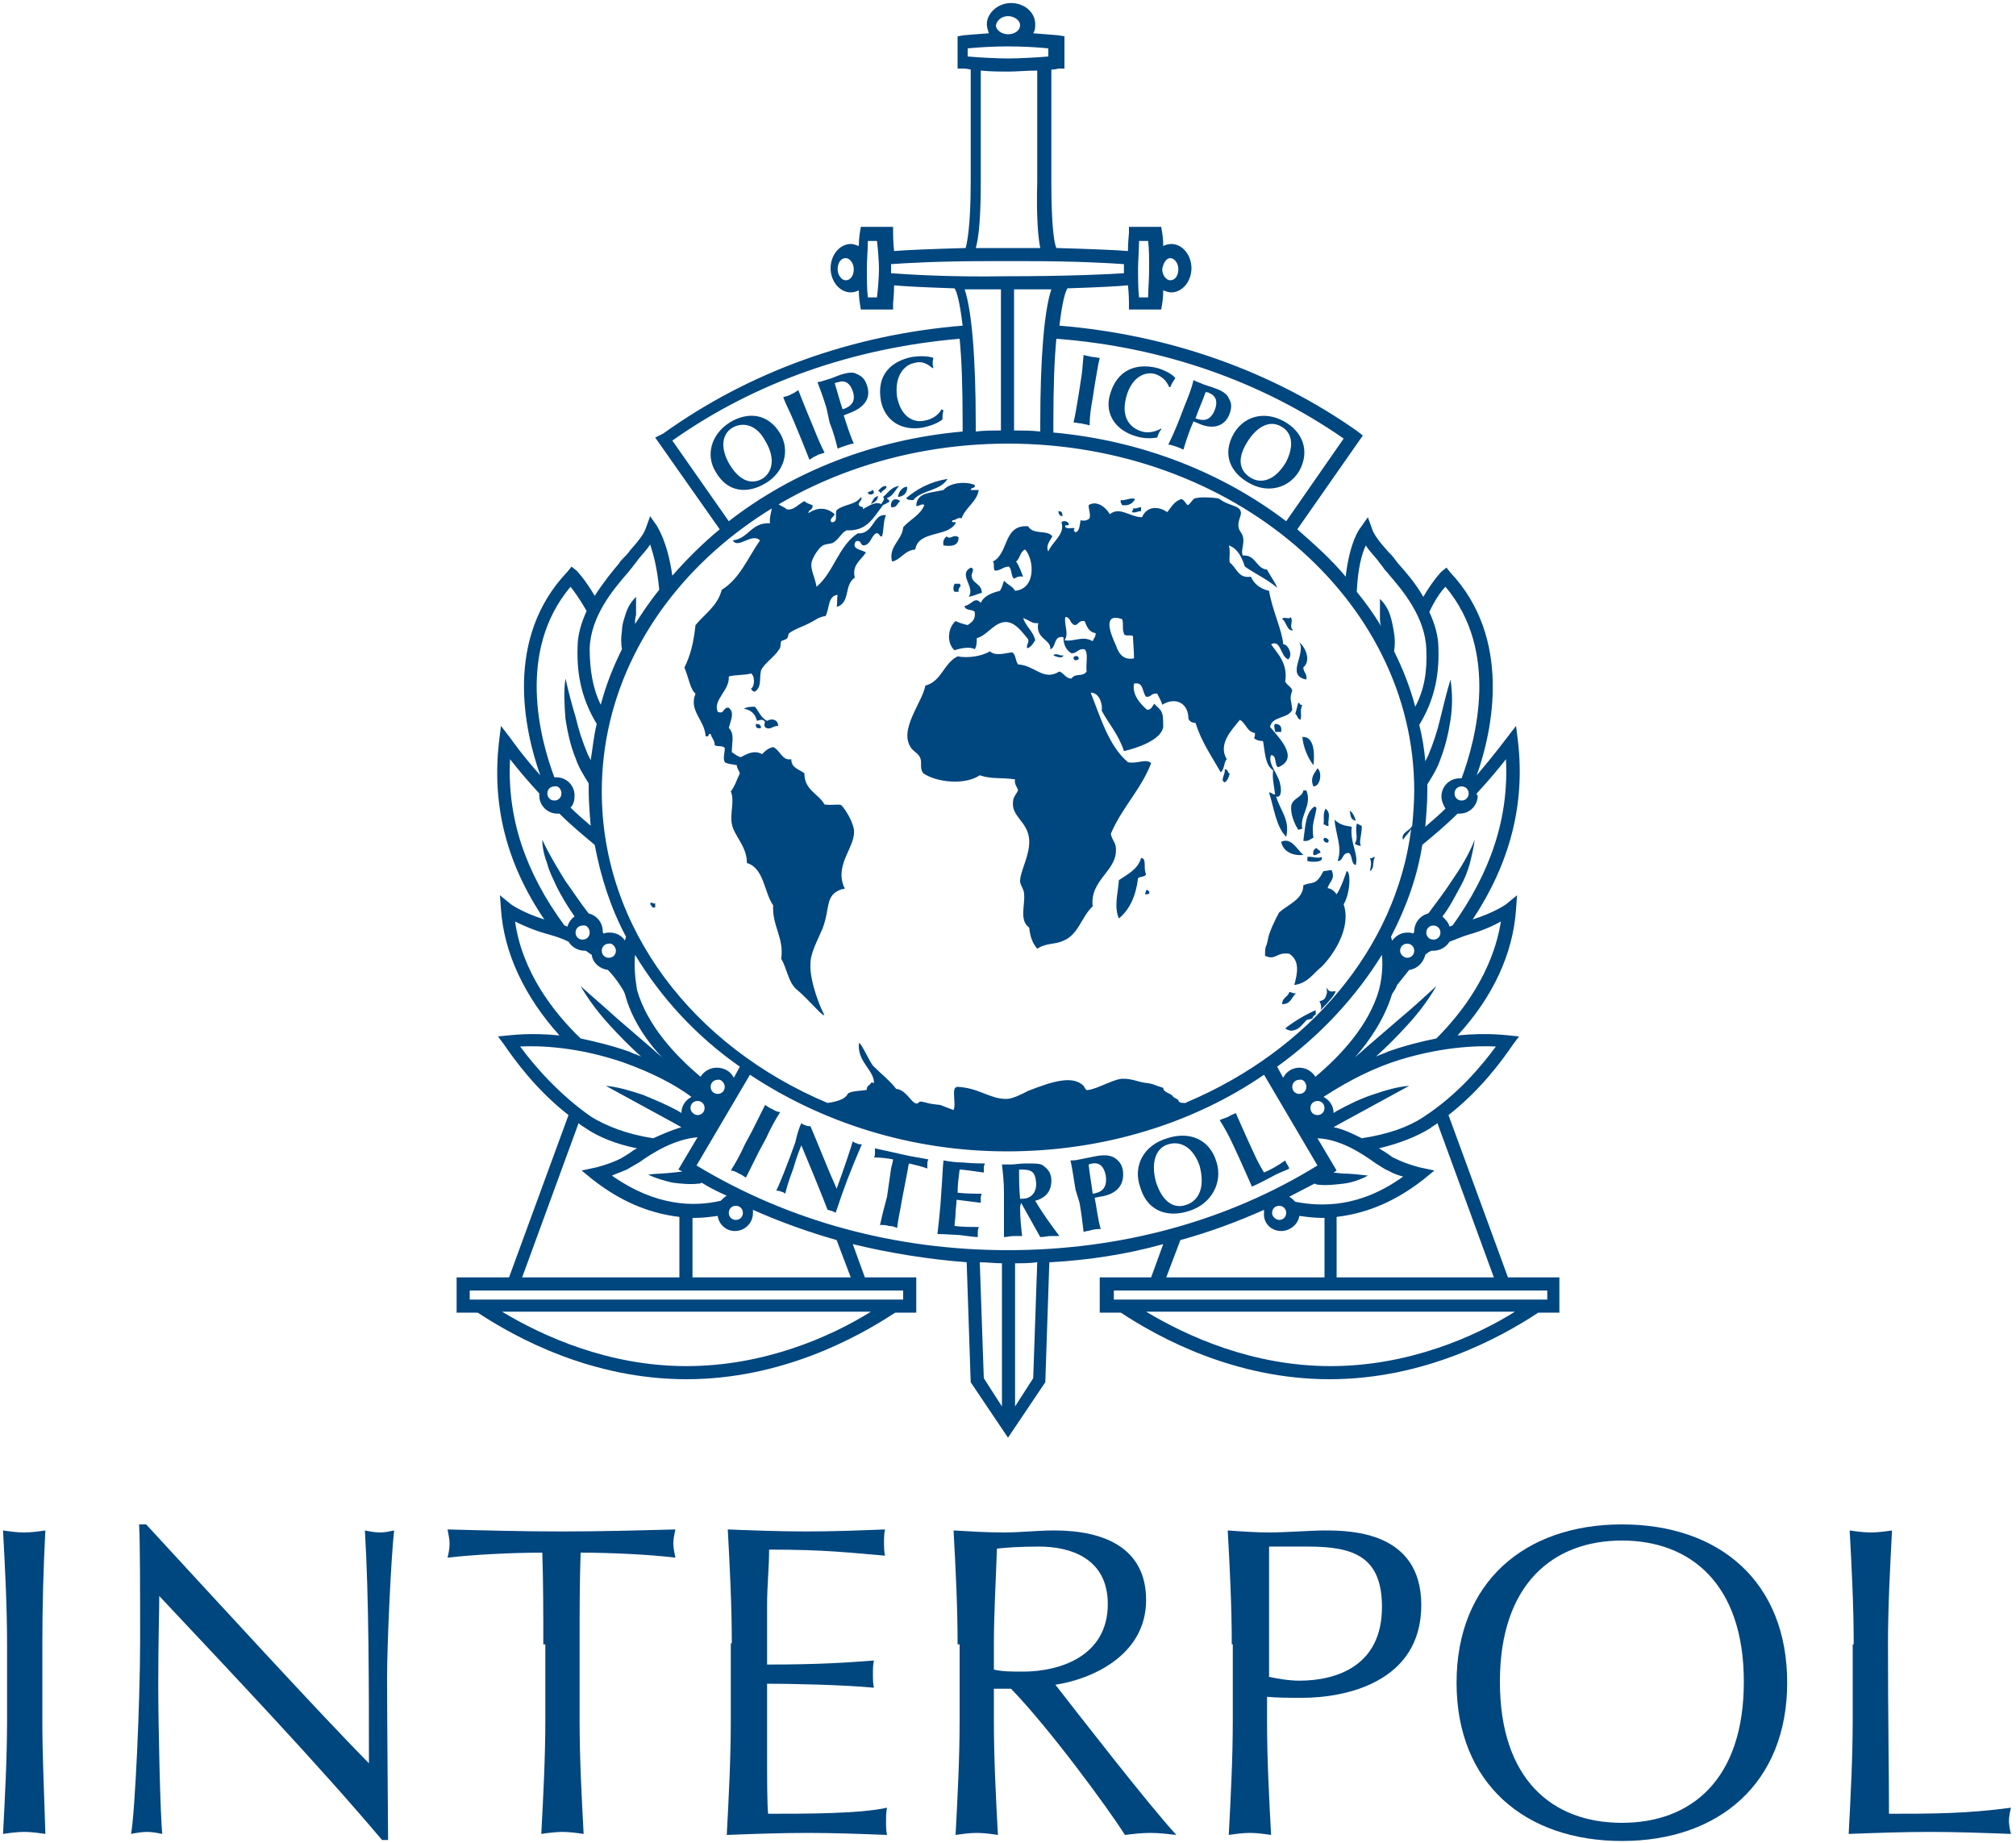 <?xml version="1.0" encoding="utf-8"?>
<!-- Generator: Adobe Illustrator 21.1.0, SVG Export Plug-In . SVG Version: 6.00 Build 0)  -->
<svg version="1.1" id="Layer_1" xmlns="http://www.w3.org/2000/svg" xmlns:xlink="http://www.w3.org/1999/xlink" x="0px" y="0px"
	 viewBox="0 0 200 182.8" width="330.771" height="302.324" style="enable-background:new 0 0 200 182.8;" xml:space="preserve">
<style type="text/css">
	.st0{fill:#00467F;}
</style>
<path class="st0" d="M153.5,128.9h-43V128h43V128.9z M132,135.5L132,135.5c-7.8,0-14.3-3-18.3-5.4h36.6
	C146.3,132.6,139.7,135.5,132,135.5 M100,124c-11.2,0-21.8-2.9-30.9-8.4l5.3-9c7.1,4.7,15.9,7.6,25.5,7.6c9.6,0,18.5-2.8,25.5-7.6
	l5.3,9C121.8,121.1,111.2,124,100,124 M102.5,136.7l-1.8,2.8v-14.2c0.7,0,1.5,0,2.2-0.1L102.5,136.7z M99.4,139.5l-1.8-2.8
	l-0.4-11.5c0.7,0,1.5,0.1,2.2,0.1V139.5z M89.6,128.9h-43V128h43V128.9z M68.1,135.5L68.1,135.5c-7.8,0-14.3-3-18.3-5.4h36.6
	C82.4,132.6,75.8,135.5,68.1,135.5 M57.4,111.4c0.2,0.2,0.4,0.3,0.7,0.5c1.3,0.9,3.1,1.6,5.1,2c-0.2,0.1-0.4,0.2-0.5,0.3
	c-0.4,0.3-0.8,0.5-1.1,0.7c-1.2,0.6-2.5,0.9-2.5,0.9l-1.4,0.3l1.1,0.9c3.2,2.5,6.1,3.4,8.6,3.7v6H51.8L57.4,111.4z M51.6,103.8
	c1.8-0.1,5.7,0,10.3,1.6c2.8,1,5.1,2.2,6.7,3.4c-0.6,0.3-1,0.9-1,1.6c-0.1-0.1-0.2-0.1-0.3-0.2c-1.1-0.6-2.3-1.1-3.5-1.6
	c-1.2-0.4-2.5-0.8-3.7-0.9l3.3,1.8l3.3,1.8l0.9,0.5c-1,0.3-1.9,0.7-2.8,1.1c-2.6-0.4-4.6-1.2-6.1-2.1
	C55.5,108.6,53,105.7,51.6,103.8 M51.1,91.4c0.8,0.4,1.9,0.9,3.4,1.3c0.7,0.2,1.3,0.4,1.9,0.7c0.3,0.5,0.9,0.9,1.6,0.9
	c0.1,0,0.1,0,0.1,0c0.2,0.1,0.4,0.3,0.6,0.4c0.1,0.8,0.8,1.4,1.6,1.5c0.4,0.4,0.8,0.9,1.2,1.5c0.2,0.3,0.4,0.6,0.5,0.9
	c0.6,2.3,2,4.5,3.7,6.3c-0.3-0.3-0.6-0.5-0.9-0.8l-3.6-3.1c-1.2-1.1-2.4-2.1-3.6-3.2c0.8,1.4,1.8,2.7,2.9,3.9c1,1.1,2,2.1,3.1,3.1
	c-0.4-0.2-0.8-0.3-1.2-0.5c-1.7-0.6-3.4-1-4.8-1.3C54.9,100.4,51.8,96.4,51.1,91.4 M58.5,92.5c0,0.4-0.3,0.7-0.7,0.7
	c-0.4,0-0.7-0.3-0.7-0.7c0-0.4,0.3-0.7,0.7-0.7C58.2,91.7,58.5,92.1,58.5,92.5 M61.1,94.3c0,0.4-0.3,0.7-0.7,0.7
	c-0.4,0-0.7-0.3-0.7-0.7c0-0.4,0.3-0.7,0.7-0.7C60.7,93.5,61.1,93.9,61.1,94.3 M61.7,95.8C61.7,95.8,61.7,95.8,61.7,95.8
	C61.7,95.8,61.6,95.8,61.7,95.8C61.6,95.8,61.7,95.8,61.7,95.8 M50.6,75.3c0.7,0.9,1.7,2.1,2.9,3.4c0,0.1,0,0.2,0,0.2
	c0,1,0.8,1.8,1.8,1.8c0.1,0,0.1,0,0.2,0c1.1,1.1,2.3,2.1,3.5,3.1c0.6,3.2,1.6,6.3,3.1,9.1c0,0.1-0.1,0.3-0.1,0.4
	c-0.3-0.5-0.9-0.8-1.5-0.8c-0.2,0-0.4,0-0.6,0.1c-0.1-0.1-0.1-0.1-0.1-0.2c0,0,0,0,0,0c0-0.9-0.6-1.6-1.4-1.8
	c-0.8-1-1.5-2.1-2.3-3.2c-0.8-1.3-1.6-2.6-2.3-4.1c0,0.8,0.2,1.6,0.5,2.4c0.2,0.8,0.6,1.5,0.9,2.2c0.5,1,1.1,2,1.8,3
	c-0.3,0.2-0.6,0.6-0.7,1c-0.1,0-0.2-0.1-0.3-0.1C52.1,86.5,50.3,81.1,50.6,75.3 M55.7,78.7c0,0.4-0.3,0.7-0.7,0.7
	c-0.4,0-0.7-0.3-0.7-0.7c0-0.4,0.3-0.7,0.7-0.7C55.4,77.9,55.7,78.3,55.7,78.7 M56.6,58.2c0.4,0.5,0.9,1.2,1.6,2.4
	c-0.5,1.1-0.9,2.3-0.9,3.6c-0.1,2.9,0.5,5.3,1.9,7.6c-0.3,1.2-0.4,2.4-0.6,3.6c-0.1-0.2-0.2-0.4-0.3-0.6c-0.5-1.2-0.9-2.4-1.2-3.7
	c-0.4-1.3-0.7-2.5-1-3.8c-0.2,1.3-0.1,2.7,0,4c0.2,1.3,0.5,2.7,1,3.9c0.3,0.9,0.8,1.7,1.3,2.5c0,0.2,0,0.4,0,0.6
	c0,1.2,0.1,2.4,0.2,3.6c-0.7-0.6-1.4-1.2-2-1.8c0.3-0.3,0.4-0.7,0.4-1.2c0-1-0.8-1.8-1.8-1.8c-0.1,0-0.2,0-0.2,0
	C53.6,73.4,51.2,64.6,56.6,58.2 M58.5,64.3c0.1-3.2,2.4-5.9,3.7-7.4c0.2-0.2,0.3-0.4,0.5-0.6c0.2-0.3,0.4-0.5,0.6-0.8
	c0.4-0.5,0.9-1,1.2-1.5c0.3,0.9,0.7,2.3,0.9,4.5c-0.9,1.1-1.7,2.3-2.4,3.4c0-0.3,0-0.6,0.1-0.9c0-0.6,0-1.2,0-1.8
	c-0.5,0.5-0.8,1-1,1.6c-0.2,0.6-0.4,1.2-0.4,1.8c-0.1,0.6-0.1,1.2,0,1.8c-0.9,1.8-1.6,3.6-2.1,5.5C58.8,68.3,58.5,66.4,58.5,64.3
	 M68.5,109.9c0-0.4,0.3-0.7,0.7-0.7c0.4,0,0.7,0.3,0.7,0.7c0,0.4-0.3,0.7-0.7,0.7C68.9,110.6,68.5,110.3,68.5,109.9 M72.3,120.3
	c0-0.4,0.3-0.7,0.7-0.7c0.4,0,0.7,0.3,0.7,0.7c0,0.4-0.3,0.7-0.7,0.7C72.6,121,72.3,120.7,72.3,120.3 M72.9,122.1
	c1,0,1.8-0.8,1.8-1.8c0-0.1,0-0.2,0-0.3c2.7,1.2,5.5,2.2,8.3,3l1.4,3.7H68.7v-5.9c0.1,0,0.1,0,0.2,0c0.8,0,1.6-0.1,2.3-0.2
	C71.3,121.4,72,122.1,72.9,122.1 M67.7,116.2l-0.9,0.1c-0.8,0.1-1.6,0.1-2.5,0.2c0.8,0.4,1.6,0.6,2.4,0.8c0.8,0.1,1.7,0.2,2.6,0.1
	c0.1,0,0.2,0,0.3-0.1c0.8,0.5,1.6,0.9,2.5,1.3c-0.2,0.1-0.4,0.3-0.6,0.5c-2.6,0.6-6.4,0.6-10.8-2.5c0.5-0.2,1-0.4,1.5-0.6
	c0.3-0.2,0.7-0.4,1.2-0.7c1.4-1,3.5-2.3,5.8-2.5l-1.9,3.2L67.7,116.2z M71.9,107.8c0,0.4-0.3,0.7-0.7,0.7c-0.4,0-0.7-0.3-0.7-0.7
	c0-0.4,0.3-0.7,0.7-0.7C71.5,107,71.9,107.4,71.9,107.8 M71.1,105.9c-0.7,0-1.3,0.4-1.6,0.9c-2.5-2.1-5.3-5.1-6.3-8.6h0c0,0,0,0,0,0
	C63,97,62.9,95.9,63,94.7c2.6,4.3,6.1,8.1,10.4,11.1l-0.6,1.1C72.5,106.3,71.9,105.9,71.1,105.9 M100,44c22.2,0,40.3,15.4,40.3,34.4
	c0,1.2-0.1,2.4-0.2,3.5c-0.2,0.5-1.2,0.7-0.9,1.4c0.2-0.4,0.7-0.8,0.8-1.1c-1.5,11.9-10.2,22-22.2,27.1c0,0,0,0,0,0c0,0,0,0,0,0
	c-0.1,0-0.1,0.1-0.2,0.1c-0.3,0-0.7,0-0.7-0.3l-0.5-0.3c-0.2-0.4-1-0.4-1-0.9c-1-0.3-0.9-0.4-1.8-0.5c-0.7-0.1-1.3-0.4-2.1-0.4
	c-0.8-0.1-2.6,1-3.5,1.1c-0.3,0.1-0.3-0.1-0.5-0.4c-1.1-1.1-3.2-0.4-5.5,0.5c-0.6,0.3-1.5,0.8-2.2,0.8c-1.6,0-2.7-1.1-4.8-1.2
	c-0.7,0-0.1,1.6-0.4,2.3c-0.3-0.1-1.3-0.5-1.3-0.5s-1-0.1-1.3-0.2c-0.4-0.1-0.7-0.2-0.8-0.1c-0.6,0.7-1.1-1.2-2.3-1.3
	c-0.5-0.7-1.5-1.5-2.3-2.3c-0.4-0.5-1.4-2.8-1.4-2.1c-0.1,1.8,1.6,2.6,1.5,3.9c0-0.2-0.4-0.1-0.3-0.1c0,0.2-0.5,0.3-0.4,0.7
	c-0.5,0.1-1.7,0.1-1.9,0.4c-0.3,0.6-1.3,0.8-2,0.9c-13.3-5.6-22.4-17.3-22.4-30.9C59.7,59.4,77.8,44,100,44 M66.7,43.7
	c8.2-5.8,18-9.2,28.5-10.1c0.2,2,0.3,4.7,0.3,8.4v0.8c-8.9,0.8-16.9,4-23.2,8.9L66.7,43.7z M95.7,28.7c1.1,0,2.3,0,3.6,0v14
	c-0.9,0-1.7,0-2.5,0.1v-0.7C96.8,35.4,96.4,30.8,95.7,28.7 M104.3,28.7c-0.7,2.1-1.1,6.7-1.1,13.4v0.7c-0.9-0.1-1.7-0.1-2.6-0.1v-14
	C102,28.7,103.2,28.7,104.3,28.7 M88.4,27.1v-0.9c1.3-0.1,4.7-0.3,9.6-0.3h3.9c4.9,0,8.3,0.2,9.6,0.3v0.9c-1.4,0.1-5.5,0.3-11.6,0.3
	C93.9,27.5,89.9,27.2,88.4,27.1 M103.2,24.6H102c-1.3,0-2.7,0-3.9,0h-1.3c0.3-1,0.5-3,0.5-6.6V7c1,0.1,2,0.1,2.8,0.1
	c0.7,0,1.8-0.1,2.8-0.1V18C102.8,21.7,103,23.6,103.2,24.6 M96,5.6V4.8c0.9-0.1,2.6-0.2,4-0.2c1.4,0,3.2,0.1,4,0.2v0.8
	c-1,0.1-3,0.2-4,0.2C99,5.8,97,5.7,96,5.6 M100,1.6c0.6,0,1.2,0.4,1.2,0.9c0,0.5-0.5,0.9-1.2,0.9c-0.6,0-1.2-0.4-1.2-0.9
	C98.9,2,99.4,1.6,100,1.6 M133.3,43.5l-5.7,8.2c-6.3-4.8-14.3-8-23.1-8.8v-0.9c0-3.7,0.1-6.4,0.3-8.4
	C115.3,34.4,125.1,37.8,133.3,43.5 M135.5,54.1c0.3,0.5,0.8,1,1.2,1.5c0.2,0.3,0.4,0.5,0.6,0.8c0.1,0.2,0.3,0.3,0.5,0.6
	c1.3,1.5,3.6,4.2,3.7,7.4c0.1,2.2-0.2,4-1.1,5.7c-0.5-1.9-1.2-3.7-2.1-5.5c0.1-0.6,0.1-1.2,0-1.8c-0.1-0.6-0.2-1.2-0.4-1.8
	c-0.2-0.6-0.5-1.1-1-1.6c0,0.6,0,1.2,0,1.8c0,0.3,0,0.6,0.1,0.9c-0.7-1.2-1.5-2.3-2.4-3.4C134.7,56.4,135.1,54.9,135.5,54.1
	 M143.4,58.2c5.4,6.4,3,15.2,1.6,19c-0.1,0-0.2,0-0.2,0c-1,0-1.8,0.8-1.8,1.8c0,0.4,0.2,0.9,0.4,1.2c-0.6,0.6-1.3,1.2-2,1.8
	c0.1-1.2,0.2-2.4,0.2-3.6c0-0.2,0-0.4,0-0.6c0.5-0.8,1-1.6,1.3-2.5c0.5-1.3,0.8-2.6,1-3.9c0.2-1.3,0.2-2.7,0-4
	c-0.4,1.3-0.7,2.6-1,3.8c-0.3,1.3-0.7,2.5-1.2,3.7c-0.1,0.2-0.2,0.4-0.3,0.6c-0.1-1.2-0.3-2.4-0.6-3.6c1.4-2.3,2-4.7,1.9-7.6
	c0-1.3-0.4-2.5-0.9-3.6C142.4,59.4,143,58.6,143.4,58.2 M144.3,78.7c0-0.4,0.3-0.7,0.7-0.7c0.4,0,0.7,0.3,0.7,0.7
	c0,0.4-0.3,0.7-0.7,0.7C144.6,79.4,144.3,79.1,144.3,78.7 M146.5,78.7c1.2-1.3,2.2-2.5,2.9-3.4c0.3,5.8-1.5,11.2-5.3,16.5
	c-0.1,0-0.2,0.1-0.3,0.1c-0.1-0.4-0.4-0.7-0.7-1c0.7-0.9,1.2-1.9,1.8-3c0.4-0.7,0.7-1.5,0.9-2.2c0.2-0.8,0.4-1.6,0.5-2.4
	c-0.6,1.5-1.4,2.8-2.3,4.1c-0.7,1.1-1.5,2.1-2.3,3.2c-0.8,0.2-1.4,0.9-1.4,1.8c0,0,0,0,0,0c0,0.1-0.1,0.1-0.1,0.2
	c-0.2-0.1-0.4-0.1-0.6-0.1c-0.6,0-1.1,0.3-1.5,0.8c0-0.1-0.1-0.3-0.1-0.4c1.5-2.9,2.6-5.9,3.1-9.1c1.2-1,2.4-2,3.5-3.1
	c0.1,0,0.1,0,0.2,0c1,0,1.8-0.8,1.8-1.8C146.5,78.9,146.5,78.8,146.5,78.7 M141.5,92.5c0-0.4,0.3-0.7,0.7-0.7c0.4,0,0.7,0.3,0.7,0.7
	c0,0.4-0.3,0.7-0.7,0.7C141.8,93.2,141.5,92.9,141.5,92.5 M138.9,94.3c0-0.4,0.3-0.7,0.7-0.7c0.4,0,0.7,0.3,0.7,0.7
	c0,0.4-0.3,0.7-0.7,0.7C139.3,95,138.9,94.7,138.9,94.3 M138.3,95.8C138.3,95.8,138.4,95.8,138.3,95.8
	C138.4,95.8,138.3,95.8,138.3,95.8C138.3,95.8,138.3,95.8,138.3,95.8 M148.9,91.4c-0.8,5-3.8,9-6.4,11.6c-1.5,0.3-3.1,0.7-4.8,1.3
	c-0.4,0.2-0.8,0.3-1.2,0.5c1.1-1,2.1-2,3.1-3.1c1.1-1.2,2.1-2.5,2.9-3.9c-1.2,1.1-2.4,2.2-3.6,3.2l-3.6,3.1
	c-0.3,0.3-0.6,0.5-0.9,0.8c1.6-1.8,3-4,3.7-6.3c0.2-0.3,0.4-0.6,0.5-0.9c0.4-0.5,0.8-1,1.2-1.5c0.8-0.1,1.4-0.7,1.6-1.5
	c0.2-0.2,0.4-0.3,0.6-0.4c0,0,0.1,0,0.2,0c0.7,0,1.3-0.4,1.6-0.9c0.6-0.2,1.2-0.5,1.9-0.7C147.1,92.3,148.2,91.8,148.9,91.4
	 M148.4,103.8c-1.4,1.9-3.8,4.8-7.2,7c-1.5,1-3.5,1.7-6.1,2.1c-0.8-0.4-1.8-0.9-2.8-1.1l0.9-0.5l3.3-1.8l3.3-1.8
	c-1.3,0.1-2.5,0.5-3.7,0.9c-1.2,0.4-2.4,1-3.5,1.6c-0.1,0.1-0.2,0.1-0.3,0.2c0-0.7-0.4-1.3-1-1.6c1.7-1.1,3.9-2.4,6.7-3.4
	C142.7,103.8,146.6,103.7,148.4,103.8 M130.7,109.2c0.4,0,0.7,0.3,0.7,0.7c0,0.4-0.3,0.7-0.7,0.7c-0.4,0-0.7-0.3-0.7-0.7
	C130,109.5,130.3,109.2,130.7,109.2 M129.6,107.8c0,0.4-0.3,0.7-0.7,0.7c-0.4,0-0.7-0.3-0.7-0.7c0-0.4,0.3-0.7,0.7-0.7
	C129.3,107,129.6,107.4,129.6,107.8 M128.9,105.9c-0.7,0-1.3,0.4-1.6,1l-0.6-1.1c4.3-3.1,7.8-6.9,10.4-11.1c0.1,1.2,0,2.3-0.3,3.5
	c0,0,0,0,0,0h0c-1,3.5-3.8,6.5-6.3,8.6C130.1,106.2,129.5,105.9,128.9,105.9 M128.5,119.2c-0.2-0.2-0.4-0.4-0.6-0.5
	c0.8-0.4,1.7-0.9,2.5-1.3c0.1,0,0.2,0.1,0.3,0.1c0.9,0.1,1.7,0,2.6-0.1c0.8-0.1,1.7-0.4,2.4-0.8c-0.9-0.1-1.7-0.2-2.5-0.2l-0.9-0.1
	l0.3-0.2l-1.9-3.2c2.3,0.1,4.4,1.5,5.8,2.5c0.5,0.3,0.9,0.6,1.2,0.7c0.5,0.3,1.1,0.5,1.5,0.6C134.9,119.8,131.1,119.7,128.5,119.2
	 M126.2,120.3c0-0.4,0.3-0.7,0.7-0.7c0.4,0,0.7,0.3,0.7,0.7c0,0.4-0.3,0.7-0.7,0.7C126.6,121,126.2,120.7,126.2,120.3 M127.1,122.1
	c0.9,0,1.7-0.7,1.8-1.5c0.7,0.1,1.5,0.2,2.3,0.2c0.1,0,0.1,0,0.2,0v5.9h-15.7l1.4-3.7c2.9-0.8,5.6-1.8,8.3-3c0,0.1,0,0.2,0,0.3
	C125.3,121.3,126.1,122.1,127.1,122.1 M148.2,126.7h-15.6v-6c2.5-0.3,5.4-1.2,8.6-3.7l1.1-0.9l-1.4-0.3c0,0-1.3-0.3-2.5-0.9
	c-0.3-0.1-0.6-0.4-1.1-0.7c-0.2-0.1-0.3-0.2-0.5-0.3c2.1-0.5,3.8-1.2,5.1-2c0.2-0.2,0.5-0.3,0.7-0.5L148.2,126.7z M87,29.5h-0.9
	c-0.1-0.7-0.1-1.8-0.1-2.8c0-1,0.1-2.1,0.1-2.8H87c0.1,0.8,0.2,2.1,0.2,2.8C87.2,27.4,87.1,28.7,87,29.5 M83.9,27.8
	c-0.4,0-0.8-0.5-0.8-1.1c0-0.6,0.3-1.1,0.8-1.1c0.4,0,0.8,0.5,0.8,1.1C84.7,27.3,84.4,27.8,83.9,27.8 M113,23.9h0.9
	c0.1,0.7,0.1,1.8,0.1,2.8c0,1-0.1,2.1-0.1,2.8H113c-0.1-0.8-0.1-2.1-0.1-2.8C112.9,26,113,24.7,113,23.9 M116.1,25.6
	c0.4,0,0.8,0.5,0.8,1.1c0,0.6-0.3,1.1-0.8,1.1c-0.4,0-0.8-0.5-0.8-1.1C115.4,26.1,115.7,25.6,116.1,25.6 M149.6,126.7l-5.9-16.1
	c3.2-2.5,5.3-5.4,6.4-7l0.6-0.8l-1-0.1c-0.1,0-2.1-0.3-5.1,0c3.5-3.8,5.5-8.1,5.8-12.5l0.1-1.4l-1.1,0.9c0,0-1.1,0.8-3.3,1.5
	c3.7-5.6,5.2-11.4,4.5-17.6l-0.2-1.6l-1,1.3c0,0-1.2,1.6-2.9,3.6c1.6-4.5,3.5-13.6-2.6-20.1l-0.4-0.5l-0.5,0.4c0,0-0.8,0.8-1.8,2.5
	c-0.8-1.4-1.7-2.4-2.4-3.2c-0.2-0.2-0.3-0.4-0.4-0.5c-0.2-0.3-0.4-0.5-0.7-0.8c-0.7-0.8-1.4-1.6-1.6-2.3l-0.4-1.1l-0.7,1
	c-0.1,0.1-1.1,1.4-1.5,4.9c-1.4-1.7-3.1-3.2-4.8-4.7l6.5-9.3l-0.5-0.4c-8.5-6-18.7-9.6-29.6-10.5c0.3-2.5,0.6-3.4,0.8-3.7
	c3-0.1,5-0.2,6-0.3c0.1,0.9,0.1,1.7,0.1,1.8l0,0.6h3.2l0.1-0.6c0,0,0.1-0.6,0.1-1.3c0.3,0.1,0.5,0.2,0.8,0.2c1.1,0,2-1.1,2-2.4
	c0-1.3-0.9-2.4-2-2.4c-0.3,0-0.6,0.1-0.8,0.2c0-0.7-0.1-1.3-0.1-1.3l-0.1-0.6h-3.2l0,0.6c0,0.1-0.1,0.9-0.1,1.8
	c-1.1-0.1-3.6-0.2-7.1-0.3c-0.2-0.4-0.5-2-0.5-6.6V6.9c0.4,0,0.7-0.1,0.7-0.1l0.6,0V3.6l-0.6-0.1c-0.1,0-1.2-0.1-2.5-0.2
	c0.2-0.3,0.2-0.6,0.2-0.9c0-1.2-1.1-2.1-2.4-2.1c-1.3,0-2.4,1-2.4,2.1c0,0.3,0.1,0.6,0.2,0.9c-1.4,0.1-2.5,0.2-2.5,0.2l-0.6,0.1v3.2
	l0.6,0c0,0,0.3,0,0.7,0.1V18c0,4.7-0.4,6.2-0.5,6.6c-3.5,0.1-6,0.2-7.1,0.3c-0.1-0.9-0.1-1.7-0.1-1.8l0-0.6h-3.2l-0.1,0.6
	c0,0-0.1,0.6-0.1,1.3c-0.3-0.1-0.5-0.2-0.8-0.2c-1.1,0-2,1.1-2,2.4c0,1.3,0.9,2.4,2,2.4c0.3,0,0.6-0.1,0.8-0.2
	c0,0.7,0.1,1.3,0.1,1.3l0.1,0.6h3.2l0-0.6c0-0.1,0.1-0.9,0.1-1.8c1,0.1,3,0.2,6,0.3c0.2,0.3,0.5,1.2,0.8,3.7
	c-11,0.9-21.2,4.6-29.7,10.7L65,43.4l6.4,9.1c-1.7,1.4-3.3,3-4.7,4.6c-0.5-3.5-1.5-4.8-1.5-4.9l-0.7-1l-0.4,1.1
	c-0.2,0.7-0.9,1.5-1.6,2.3c-0.2,0.3-0.4,0.5-0.7,0.8c-0.1,0.1-0.3,0.3-0.4,0.5c-0.6,0.7-1.5,1.8-2.4,3.2c-1-1.7-1.8-2.5-1.8-2.5
	l-0.5-0.4l-0.4,0.5C50,63.3,52,72.4,53.6,76.9c-1.8-2-2.9-3.6-2.9-3.6l-1-1.3l-0.2,1.6c-0.7,6.2,0.7,12,4.5,17.6
	c-2.2-0.7-3.3-1.5-3.3-1.5l-1.1-0.9l0.1,1.4c0.3,4.3,2.3,8.6,5.8,12.5c-3-0.3-4.9,0-5.1,0l-1,0.1l0.6,0.8c1.1,1.6,3.2,4.5,6.4,7
	l-5.9,16.1h-5.2v3.5h2.1c3.8,2.5,11.3,6.6,20.7,6.6h0c9.4,0,16.9-4.1,20.7-6.6h2.1v-3.5h-5.1l-1.2-3.3c3.7,0.9,7.5,1.5,11.3,1.8
	l0.4,11.9l3.7,5.5l3.7-5.5l0.4-11.9c3.9-0.2,7.7-0.8,11.3-1.8l-1.2,3.3h-5.1v3.5h2.1c3.8,2.5,11.3,6.6,20.7,6.6h0
	c9.4,0,16.9-4.1,20.7-6.6h2.1v-3.5H149.6z M132.5,98.3c-0.1,0-0.3,0.1-0.6,0c-0.2-0.1-0.3-0.4-0.3-0.3c0,0,0.1,0.5,0,0.6
	c-0.1,0.4-0.2,0.6-0.7,0.7c0.2,0.4,0.2,0.7,0.1,0.9C131.8,99.4,132.5,98.6,132.5,98.3 M84.3,52c0.5,0.1,1.4-0.1,1.6-0.3
	C85.7,51.9,84.8,52.1,84.3,52L84.3,52 M69,68.8c-0.7,1.7,0.9,2.6,1,4.2c0.4,0.2,0.2-0.3,0.5-0.2c0.1,0.4,0.4,0.6,0.4,1.1
	c0.2,0.2,0.8,0,1,0.3c0,0.6-0.2,0.9,0,1.4c0.3,0.2,0.8,0.2,1.2,0.3c0,0.3,0.2,0.5,0.3,0.8c-0.3,0.6-0.5,1.3-0.9,1.8
	c0.4,0.9-0.1,2.2,0.1,3.2c0.2,1.2,1.5,2.2,1.5,3.9c1.7,0.5,1.7,2.9,2.6,4.2c-0.1,2.1,1.1,3.2,0.8,5.3c0.6,1,0.7,2.4,1.6,3.1
	c1,0.8,3,3.2,2.6,2.3c-0.2-0.3-1.4-3.1-1.3-4.9c0-1.1,0.7-2.3,1.2-3.5c0.8-2.1,0.2-3.3,1.9-3.9c0,0,0.3,0,0.3-0.1
	c0-0.1-0.1-0.1-0.1-0.2c-0.9-2.3,1.3-4,1-5.7c-0.2-1-1-2.1-1.2-2.3c-0.2-0.2-0.8,0-1.7-0.1c-0.6-1.1-2-1.4-2-3.1
	c-0.5-0.4-1.3-0.5-1.3-1.4c-0.9,0.2-1.1-0.9-1.8-1.2c-0.5,0.1-0.8,0.4-1.1,0.7c-0.7-0.4-1.4-0.1-2.1,0.3c-0.4-0.1-0.6-0.3-0.9-0.5
	c0-1,0.3-1.8-0.3-2.4c0.2-0.8,0.6-1.5,0-2c-0.6-0.1-0.4,0.7-1.1,0.4c-0.5-1.2,1.2-2.1,1.1-3.5c0.7-0.2,1.5-0.1,2.2-0.3
	c0.4,0.2,0.4,1.3,0,1.5c0.1,0.2,0.2,0.3,0.4,0.3c0.7-0.5,0.4-1.3,0.6-2.1c0.3-0.7,1.3-1.3,1.8-2.1c0.2-0.2,0.1-0.6,0.2-0.8
	c0.1-0.1,0.4-0.1,0.6-0.3c0.1-0.1,0.1-0.5,0.2-0.5c0.5-0.4,1.5-0.7,2.2-1.1c0.4-0.2,0.7-0.5,1.4-0.6c0.4-0.7,0.2-2,1.2-2.1
	c-0.1,0.5,0,0.7-0.1,1.2c1.4-0.4,0.7-2.2,1.8-2.9c-0.3-1.3,0.6-1.7,1.1-2.5c-0.4-0.3-1.5-0.3-1-1.1c0.6-0.2,0.4,0.4,0.8,0.4
	c0.7-0.1,0.7-0.9,1.2-1.2c0.4-0.1,0.3,0.4,0.6,0.3c0.2-0.6,0.1-1.5,0.4-2.1c-1.3-0.2-1.2,1.9-2.8,1.8c-1.9,1.2-2.4,3.9-4.1,5.3
	c-0.1-0.8-0.6-1.7-0.5-2.3c0-0.4,0.6-1.4,1-1.7c0.3-0.3,0.9-0.2,1.2-0.4c0.6-0.4,0.8-1,1.3-1.2c2,0.1,2.6-1.2,3.6-2.5
	c-0.7-0.5-1.4,0.1-2,0.4c0.1-0.3-0.2-0.2-0.3-0.3c-0.4-0.3,0.4-0.6,0.1-0.9c-0.5,0.8-1.7,0.7-2.4,1.3c-0.2,0.4,0.2,1.2-0.5,1.2
	c-0.3-0.3,0.2-0.5,0.3-0.8c-0.8-0.7-1.7-0.7-2.6-0.1c0-0.4,0.5-0.3,0.4-0.8c-0.3-0.1-0.6-0.2-0.8-0.4c-0.6,0.3-1.1,1-1.8,0.8
	c0-0.1-0.5-0.3-0.8-0.5c-0.2,0.1-0.4,0.2-0.6,0.3c-0.1,0.5-0.3,1.2-0.2,1.6c-1.9-0.1-2.1,1.5-3.7,1.7c0.5,0.9,1.9-0.8,2.7,0
	c-1.2,1.7-2,3.8-3.8,4.9c-0.4,1.6-1.7,2.4-2.6,3.5c-0.2,1.8-0.5,3-1.1,4.2C68.4,67.5,68.5,68.4,69,68.8 M127.5,102
	c0.1,0.1,0.5,0.3,0.8,0.2c0.6-0.1,0.9-0.6,1.3-1c0.1-0.1,0.5-0.1,0.6-0.2c0.1-0.1,0-0.1,0.1-0.2c0.2-0.2,0.3-0.1,0.2-0.6
	C129.4,100.7,128.4,101.3,127.5,102 M105.7,61.2c0.5,0,0.4,0.6,0.9,0.8c0.4,0,0.4-0.5,1-0.4c0.2,0.5,0.4,1.1,1.1,1.2
	c0,0.4-0.2,0.5-0.3,0.8c-1-0.6-1.9,0.1-2.8-0.1C106.1,62.9,105.5,61.8,105.7,61.2 M111.3,61.4c0.2,0.3,0,1.1,0.2,1.4
	c0,0.4,0.7,0.1,0.9,0.3c0,0.6,0.1,1.3,0.1,2.2c-1,0.2-1.5-0.4-1.8-1.3C110,62.5,109.5,60.8,111.3,61.4 M95.7,60.1
	c0,0.5,0.8,0.3,1,0.6c0.1,0.8-0.3,1-0.7,1.3c-0.4-0.1-0.8-0.2-1.2-0.4c-0.8,0.7-0.9,2.2-0.1,2.9c0.5-0.2,1.6-0.4,2-0.1
	c0.2-0.3,0.2-0.7,0.2-1.1c1.1-0.3,1.8-1.7,3-1.6c0.9,0.1,1.5,1,2.1,1.7c0.1,0.4-0.2,0.5-0.1,0.9c0.4-0.1,0.6-0.5,0.8-0.8
	c-0.2-0.9-0.9-1.3-1.2-2.2c0.6,0.2,0.9,0.6,1.5,0.5c-0.3,1.6,1.3,1.6,1.2,2.6c0.6-0.2,0.3-1.4,1.3-1.2c0,0.8,0.3,1.3,0.8,1.6
	c0.6,0,0.6-0.5,1.3-0.4c0.4,0.4,0.1,1.4,0.2,2.2c-0.4,0.6-1.1,0.1-1.5,0.7c-0.6,0-0.7-0.5-1.2-0.7c-1.6,1-2.4-0.6-4.1-0.7
	c-0.3-0.4-0.2-1-0.6-1.2c-0.8,0.1-1.6,0.4-2.2-0.1c-0.8,0.5-2.2,0.7-3.2,0.5c-1.4,0.7-1.6,2.5-3.2,2.9c-0.3,1.7-2.7,4.4-1.4,6.2
	c0.3,0.4,0.7,0.5,0.9,1c0.2,0.5-0.1,1,0.3,1.5c1.3,0.9,4.1,1.2,5.6,0.2c1.2,0.4,2.1,0.2,3.5,0.4c-0.1,0.5,0.2,0.7,0.3,1.1
	c-0.2,0.4-0.5,0.7-0.5,1.1c-0.2,1.5,1.5,2,1.6,3.8c0.1,1.5-0.9,3.1-0.9,4.1c0,0.4,0.4,0.8,0.4,1.3c0.1,1.1-0.5,2.6,0.5,3.3
	c0.1,0.9,0.3,1.5,0.8,2.1c0.9-0.6,1.8-0.4,2.6-0.8c1.5-0.6,1.8-2.4,2.9-3.4c-0.3-2.7,2.5-3.5,2.3-5.8c0-0.5-0.4-0.8-0.5-1.4
	c1.1-2.6,3-4.4,4-7c-0.5-0.5-1.4,0.1-2.3-0.1c-1.9-1.6-2.7-4.4-3.7-6.9c0.9,0,1.2,1.2,1.1,1.8c0.7,1.3,1.7,2.4,2.2,4
	c1.3-0.3,3.7-1.1,3.9-2.4c0-0.2,0-1.1-0.1-1.3c-0.1-0.4-0.4-0.6-0.8-1c-0.2,0.3-0.3,0.6-0.7,0.6c-0.7-0.6-1.5-1.5-1.3-2.6
	c1-0.2,0.8,0.9,1.2,1.3c0.5,0.1,0.5-0.4,1.1-0.3c0.2,0.4,0.4,0.7,0.5,1.1c1.3-0.8,2.6-0.2,2.6,1.4c0.1,0.2,0.3,0.4,0.7,0.4
	c0.6,1.9,1.6,3.3,2.5,4.9c0.4-0.3,0.3-1,0.6-1.3c-0.9-1.5,0.5-2.9,1.3-3.9c0.6,0.3,0.7,1.2,1.5,1.3c0,0.2,0,0.4-0.1,0.5
	c0.2,0.2,0.5,0.3,0.9,0.3c0.2,1.1,0.2,2.4,1,2.9c-0.1,0.9,0.1,1.5,0.2,2.4c-0.3,0-0.3-0.2-0.6-0.2c0.5,1.6,0.7,3.4,1.7,4.4
	c0.4-1.7-0.6-2.6-1-4c0.6,0.2,0.5-0.9,0.4-1.2c-0.1-0.9-1.3-2.1-0.9-2.9c0.6,0,0.3,1,0.7,1.2c2.2-0.9,0-3-0.8-4
	c0.2-1.1,1.8-0.8,2.2-1.7c-0.1-1-0.3-1.1,0-1.9c-0.1-0.4-0.5-0.5-0.7-0.9c0.3-1.9-0.9-2.9-1.4-3.7c1-0.5,0.9,1.2,1.7,1.5
	c0.5-0.4,0-1.5-0.5-1.5c-0.1-1.4-1.1-3.4-1.4-5.3c-0.9-0.2-1.5-0.7-1.8-1.4c-1.3,0.2-1.4-0.9-2.1-1.4c-0.1-0.4,0.1-1.2-0.1-1.7
	c0.9,0.3,1.3,1.2,1.6,2.1c1,0.7,2.3,1.3,3.2,2.1c-0.1-0.4-0.7-1.2-1-1.8c-1.1-0.1-1.1-1.5-2.4-1.4c-0.3-0.5,0.4-1.5-0.2-2.3
	c-0.6-0.8,0.1-1.6,0-2c-0.1-0.7-1.2-0.6-2.1-1.3c-0.3-0.2-2.3-0.2-2.2-0.1c-0.5-0.1-0.7,0.7-1,0.7c-0.2-0.2-0.3-0.5-0.6-0.6
	c-0.7,0.2-1,0.8-1.4,1.3c-1-0.7-2.1-0.5-2.5,0.5c-1.2,0-2.2-1.1-3.2-0.3c-0.4-0.7-1.3-1.4-2.1-0.9c0,0.5,0.2,0.8,0.1,1.3
	c-0.2,0.2-0.5,0.3-0.9,0.2c-0.1,0.5-0.1,1.1-0.5,1.2c-0.2-0.2-0.2-0.1-0.1-0.4c-0.2-0.1-0.6,0.1-0.9-0.1c-0.2-0.4,0.5,0,0.3-0.4
	c-0.1-0.2-0.5-0.3-0.7-0.1c0.4,1.2-0.9,1.9-1.3,2.9c-0.3-0.6,0.2-1.1,0.4-1.5c-0.5-0.7-1.9-0.1-2.4-1c-2.5-0.2-1.9,2.7-3.5,3.5
	c0.2,0.2,0,0.7,0.2,0.9c0.6,0,0.8-0.4,1.4-0.4c0.3,0.3,0.2,1,0.5,1.2c0.2-0.1,0.4-0.3,0.9-0.2c-0.2-0.5-0.4-1.1-0.7-1.5
	c0.4-0.3,0.4-1,0.9-1.2c0.9,1,1.1,3.9-1,4.1c-0.3-0.5-0.6-0.5-1.1-1c-0.1,0.3-0.2,0.7-0.4,1c-0.8,0.2-1.6,0.5-1.9,1.2
	C96.7,59.1,96.4,60,95.7,60.1 M128.6,98.5c-0.3,0.1-0.4-0.1-0.7-0.1c-0.1,0.5-0.7,0.5-0.7,1.2C128.1,99.6,128.1,98.9,128.6,98.5
	 M65,90v-0.4c-0.3,0.1-0.4-0.3-0.5,0.1C64.7,89.8,64.6,90.1,65,90 M113.7,88.3c0,0.2-0.1,0.2-0.1,0.4c0.3,0,0.5,0,0.4-0.3
	C113.9,88.4,113.9,88.2,113.7,88.3 M126.9,90.5c-0.4,0.7-1,2-1.1,2.6c-0.2,1.1-0.3,0.5-0.3,1.7c1.1,0.5,1.1-0.4,2.4-0.2
	c1.1,0.7,0.8,2,0.5,3.1c1.4-0.2,1.9-1.2,2.7-1.8c1.1-1.1,3-3.8,2.2-6.2c0.7-1.2,0.7-3.3,0.3-3.3c0,0-0.6,1.8-1,2.3
	c0,0-0.4-0.6-0.9-0.6c0.2-0.7,0.8-0.9,0.4-1.8c-0.3,0-0.5,0.1-0.8,0.1c-0.8,1.5-1,1-2,1.4C129.3,89.2,127.8,89.7,126.9,90.5
	 M113.7,86.7c-0.3-0.5,0.1-1.6-0.5-1.6c-0.3,1.1-1.3,1.6-2.2,2.2c-0.1,1.4-0.5,2.6,0,3.8c1.1-0.9,1.7-2.3,1.9-4
	C113.2,86.9,113.6,87,113.7,86.7 M136.4,85c-0.3,0-0.2,0.2-0.5,0.1c0.2,0.5,0.1,0.8,0,1.3C136.4,86.1,136.1,85.6,136.4,85 M129.7,85
	v0.4c0.3,0.1,1.7,0.2,1.4-0.4C130.7,85.2,130.1,84.9,129.7,85 M130.3,84.8c0.3,0.1,0.4-0.2,0.7-0.2c0-0.3-0.3-0.3-0.4-0.5
	C130.4,84.2,130.2,84.4,130.3,84.8 M129.3,84.8c-0.6-0.5-1.2-1.8-2.2-1.3C127.3,84.5,128.3,84.9,129.3,84.8 M131.8,83.3
	c-0.1-0.1-0.2-0.2-0.4-0.2C131,83.4,131.9,83.9,131.8,83.3 M134.4,83.7c0.2,0.1,0.4,0.2,0.6,0.2c-0.2-0.5,0.1-1,0.1-2
	c-0.2,0-0.3-0.2-0.5-0.2C134.4,82.7,134.8,83,134.4,83.7 M132.7,85.4c0.6,0,0.4-0.8,1.1-0.8c0.4,0.2,0.2,1.1,0.7,1.2
	c0.3-1.1-0.6-2.2-0.4-3.8c-0.7-0.1-1.2-0.2-1.7-0.7C132.5,82.8,133.2,84,132.7,85.4 M134.5,81.4c-0.1-0.4-0.3-0.8-0.6-1
	C134,81,134,81.3,134.5,81.4 M131.8,81.9c-0.1-0.7,0.3-1.2-0.3-1.7c-0.3,0.6-0.1,1-0.2,1.6C131.5,81.7,131.5,82,131.8,81.9
	 M130.4,80c-0.9,0.6-0.9,2-1.1,3.4c0.5,0.1,0.7-0.2,1-0.3c-0.2-1.4,0.1-1.7,0.3-2.9C130.6,80.1,130.5,80,130.4,80 M128.8,82.3
	c0.2,0,0.2-0.1,0.4-0.1c-0.3-1.3,1-2.3,0.4-3.8h-0.3c-0.1,0.7-1,0.7-1.2,1.5C128,80.7,128.4,81.7,128.8,82.3 M121.5,76.3
	c0.1,0.5-0.5,1.1,0,1.3c0.3-0.2,0.4-0.5,0.5-0.9C121.8,76.8,121.9,76.3,121.5,76.3 M130.3,78c0.7,0,0.9-1.4,0.4-1.8
	C130.5,76.6,129.9,77.1,130.3,78 M129.2,73.1c0.1,1,0.5,2,1.1,2.8C130.4,75.1,130.5,73,129.2,73.1 M126.5,72.6h0.6
	c0.1-0.6-0.2-0.8-0.6-0.8C126.3,72,126.5,72.3,126.5,72.6 M75,71.8c-0.1,0.4,0.2,0.5,0.5,0.4C75.5,71.9,75.3,71.8,75,71.8 M76,72.2
	c0.5,0.2,0.6-0.2,1.2-0.2c0-0.6-0.6-0.8-1.1-0.5c-0.6-0.3-0.8-0.9-1.2-1.4c-0.4,0-0.8,0-1.1,0.2c0.6,0.1,1.1,0.4,1.3,1.2
	c0.3-0.1,0.6-0.2,0.8,0.1C75.8,71.8,75.8,72.1,76,72.2 M129,71.4c0.2-0.5-0.1-0.8,0.2-1.5c-0.3,0.1-0.2-0.2-0.4-0.2
	c-0.1,0.3-0.2,0.8-0.3,1.1C128.7,70.9,128.7,71.3,129,71.4 M107,65.4c0.1-0.4-0.4-0.4-0.5-0.2C106.5,65.6,106.8,65.5,107,65.4
	 M105.5,65c-0.4,0.1-0.7-0.3-1,0C104.7,65.1,105.4,65.4,105.5,65 M129.6,67.4c0.1-0.6-0.3-0.7-0.3-1.2c0.8-0.7,0.2-2-0.4-2.5
	C129.6,64.9,127.5,67,129.6,67.4 M128.3,62.5c-0.5-0.3,0.1-1-0.3-1.3c0,0.3-0.7-0.1-0.8,0.2C127.6,61.6,127.7,62.7,128.3,62.5
	 M95.2,57.9h-0.5c-0.1,0.2-0.2,0.6,0,0.8h0.4C95,58.2,95.5,58.2,95.2,57.9 M96.4,57.2c-0.1-0.3,0.4-0.8-0.1-0.9
	c-1.3,0.7,0.5,1.9-0.2,2.9c0.5-0.1,0.9-0.3,1.3-0.4C97.4,57.9,96.5,57.9,96.4,57.2 M93.9,53.2c-0.2,0.2-0.4,0.4-0.3,0.9
	c0.7,0.1,1.5,0.1,1.5-0.8C94.6,52.9,94.3,53.6,93.9,53.2 M105.4,51.2c0-0.4-0.1-0.5-0.4-0.5C105,50.9,105.1,51.2,105.4,51.2
	 M112.3,50.8c0.4,0.1,0.5-0.1,0.9-0.1v-0.4c-0.3,0-0.4,0.2-0.8,0.1C112.5,50.6,112.3,50.6,112.3,50.8 M89.3,49.7
	c-0.5-0.4-1-0.1-0.9,0.6C89,50.4,89,49.9,89.3,49.7 M111.3,50.1c0.7,0.1,1.1-0.2,1.3-0.6c-0.4-0.2-1,0.2-1.4,0.1
	C111.1,49.9,111.3,49.9,111.3,50.1 M87.1,49.2c-0.4,0.1-0.5,0.4-0.7,0.8C86.8,49.8,87.1,49.6,87.1,49.2 M86.7,48.9
	c0-0.2-0.1-0.3-0.2-0.3c0,0.2-0.4,0.1-0.4,0.3C86.2,49.1,86.5,49.1,86.7,48.9 M90,48.3c-0.3-0.1-0.9,0.4-0.9,1
	C89.7,49.2,90,48.9,90,48.3 M87.4,50.1c0.4,0,0.5-0.2,0.8-0.3c0.1-0.3-0.2-0.2-0.2-0.4c0.6-0.2,0.8-0.8,1.2-1.2
	c-0.8,0.1-1.1,0.7-1.6,1.1C87.9,49.5,87.4,49.9,87.4,50.1 M87.9,48.2c-0.4,0-0.6,0.3-0.8,0.5c0.2,0,0.2,0.2,0.3,0.2
	C87.5,48.6,88.1,48.5,87.9,48.2 M93.6,48.6c-1.2,0.3-2.7,0.2-2.7,1.6c0.3,0,0.6-0.3,0.8-0.1c-0.4,1-1.4,1.4-2.1,2.2
	c-0.1,1.3-1.5,1.9-1.1,3.4c0.9-0.2,1.2-1.1,2.3-1.2c0.3-1.9,3.2-1.2,4-2.6c0-0.3-0.5,0.1-0.3-0.3c0.4,0,0.4-0.3,0.9-0.2
	c0.4-1.1,1.5-1.6,1.7-2.8h-0.8c0-0.3,0.5-0.1,0.4-0.5C95.7,47.7,94.2,47.9,93.6,48.6 M90.6,49.6c0.8-1,2.7-0.9,3.4-2.1
	c-1.8,0.3-3,1-4.1,1.9C90,49.6,90.3,49.6,90.6,49.6 M127.1,42.3c-1.2-0.7-2.5,0.1-3.4,1.6c-1.1,1.8-0.6,2.9,0.4,3.5
	c1,0.6,2.4,0.3,3.5-1.6C128.4,44.2,128.2,42.9,127.1,42.3 M127.4,41.8c1.8,1,2.6,2.9,1.5,4.9c-1,1.7-3.1,2.3-5,1.2
	c-1.8-1-2.7-2.8-1.5-4.9C123.4,41.3,125.4,40.7,127.4,41.8 M120,39c-0.1-0.1-0.3-0.1-0.4-0.1c-0.3,0.9-0.7,1.7-1,2.6
	c0.6,0.2,1.4,0.4,1.9-0.8C120.9,39.7,120.5,39.2,120,39 M117.5,40.3c0.4-1,0.7-1.7,0.9-2.6c0.2,0.1,0.4,0.2,0.7,0.3
	c0.4,0.2,0.9,0.3,1.4,0.5c0.9,0.3,1.3,0.7,1.4,1c0.3,0.5,0.3,0.9,0.1,1.5c-0.5,1.4-1.8,1.6-3.1,1l-0.5-0.2c-0.4,0.9-0.7,1.8-1,2.8
	c-0.2-0.1-0.4-0.2-0.7-0.3c-0.3-0.1-0.6-0.2-0.8-0.2c0.4-0.8,0.7-1.5,1.1-2.5L117.5,40.3z M115.2,42.6c-0.2,0.2-0.3,0.5-0.4,0.8
	c-0.6,0.1-1.3,0.1-2-0.1c-2.2-0.6-3.2-2.3-2.7-4.1c0.7-2.6,2.7-3.2,4.7-2.7c0.7,0.2,1.5,0.6,1.8,1c-0.2,0.3-0.4,0.6-0.5,0.9l-0.1,0
	c-0.3-0.7-0.8-1.1-1.4-1.3c-1-0.3-2.4,0.3-2.9,2.4c-0.5,2,0.5,3,1.6,3.3c0.6,0.2,1.4,0,1.9-0.3L115.2,42.6z M107.2,37.9
	c0.2-1.1,0.2-1.8,0.3-2.7c0.2,0.1,0.5,0.1,0.8,0.2c0.3,0,0.6,0.1,0.8,0.1c-0.2,0.8-0.3,1.6-0.5,2.7l-0.2,1.3
	c-0.2,1.1-0.3,1.8-0.3,2.7c-0.2-0.1-0.5-0.1-0.8-0.2c-0.3,0-0.6-0.1-0.8-0.1c0.2-0.8,0.3-1.6,0.5-2.7L107.2,37.9z M93.6,40.7
	c-0.1,0.3-0.1,0.6-0.1,0.9c-0.5,0.4-1.1,0.6-1.9,0.8c-2.2,0.4-3.8-0.7-4.2-2.6c-0.5-2.7,1.1-4,3.1-4.4c0.7-0.1,1.6-0.1,2.1,0.1
	c-0.1,0.3-0.1,0.7,0,1l-0.1,0c-0.6-0.5-1.1-0.7-1.8-0.5c-1,0.2-2,1.3-1.7,3.4c0.4,2,1.7,2.6,2.8,2.3c0.6-0.1,1.3-0.5,1.6-1.1
	L93.6,40.7z M83.2,37.9c-0.2,0-0.3,0.1-0.4,0.1c0.3,0.9,0.5,1.8,0.8,2.6c0.6-0.2,1.4-0.6,1-1.8C84.3,37.9,83.7,37.7,83.2,37.9
	 M82,40.5c-0.3-1-0.6-1.8-0.9-2.6c0.2,0,0.5-0.1,0.8-0.2c0.4-0.1,0.9-0.3,1.4-0.5c0.9-0.3,1.4-0.3,1.7-0.1c0.5,0.2,0.8,0.5,1,1.1
	c0.5,1.4-0.4,2.3-1.8,2.8l-0.5,0.2c0.3,0.9,0.6,1.9,1,2.8c-0.2,0-0.5,0.1-0.8,0.2c-0.3,0.1-0.6,0.2-0.8,0.3
	c-0.2-0.8-0.4-1.6-0.8-2.6L82,40.5z M78.8,41.9c-0.4-1-0.8-1.7-1.1-2.5c0.2-0.1,0.5-0.1,0.8-0.3c0.3-0.1,0.5-0.3,0.7-0.4
	c0.3,0.8,0.6,1.5,1,2.5l0.5,1.2c0.4,1,0.7,1.7,1.1,2.5c-0.2,0.1-0.5,0.1-0.8,0.3c-0.3,0.1-0.5,0.3-0.7,0.4c-0.3-0.8-0.6-1.5-1-2.5
	L78.8,41.9z M72.7,42.4c-1.2,0.7-1.2,2.2-0.3,3.7c1.1,1.8,2.3,1.9,3.2,1.4c1-0.6,1.4-2,0.3-3.8C75.1,42.2,73.8,41.8,72.7,42.4
	 M72.4,41.9c1.8-1.1,3.8-0.9,5,1.1c1,1.7,0.4,3.8-1.4,4.9c-1.8,1.1-3.8,1-5-1.1C70,45.2,70.5,43.1,72.4,41.9 M122.4,113.7
	c-0.5-1.1-0.9-1.8-1.4-2.6c0.2-0.1,0.5-0.2,0.8-0.3c0.3-0.2,0.6-0.3,0.8-0.4c0.4,0.9,0.7,1.6,1.2,2.7l0.6,1.3c0.3,0.7,0.7,1.4,1,1.9
	c0.7-0.3,1.4-0.7,2.1-1.2c0,0.1,0.1,0.2,0.2,0.4c0.1,0.2,0.2,0.3,0.2,0.4c-0.3,0.2-0.8,0.3-1.7,0.8c-1.5,0.8-1.8,0.9-2,1
	c-0.4-0.9-0.7-1.6-1.2-2.7L122.4,113.7z M115.9,113.5c-1.4,0.4-1.7,2.1-1.2,3.8c0.7,2.1,1.9,2.6,3,2.2c1.2-0.4,1.9-1.7,1.3-3.9
	C118.4,113.9,117.2,113.1,115.9,113.5 M115.8,112.9c2.1-0.7,4.2,0,4.9,2.4c0.6,2-0.5,4.1-2.7,4.8c-2.1,0.7-4.2,0.1-4.9-2.4
	C112.4,115.7,113.4,113.6,115.8,112.9 M108.4,115.4c-0.2,0-0.3,0.1-0.4,0.1c0.1,1,0.3,2,0.4,2.9c0.7-0.1,1.5-0.4,1.3-1.8
	C109.5,115.6,109,115.3,108.4,115.4 M106.7,118c-0.2-1.2-0.3-2-0.5-2.9c0.2,0,0.5,0,0.9-0.1c0.5-0.1,1-0.2,1.5-0.3
	c1-0.2,1.5-0.1,1.9,0.1c0.5,0.3,0.8,0.7,0.9,1.3c0.2,1.6-0.8,2.4-2.3,2.6l-0.5,0.1c0.2,1,0.3,2.1,0.6,3.1c-0.2,0-0.5,0-0.9,0.1
	c-0.3,0.1-0.6,0.1-0.8,0.2c-0.1-0.9-0.2-1.7-0.4-2.9L106.7,118z M101.1,116c0,1,0,1.9,0.1,2.9c0.1,0,0.2,0,0.2,0
	c0.9,0,1.4-0.6,1.4-1.5C102.7,116.1,102.3,116,101.1,116 M101.3,119.3L101.3,119.3l-0.1,0.4c0,1.2,0.1,2,0.2,2.9c-0.2,0-0.5,0-0.9,0
	c-0.3,0-0.6,0.1-0.9,0.1c0-0.9,0-1.7,0-2.9l0-1.4c0-1.2-0.1-2-0.2-2.9c0.2,0,0.5,0,0.9,0c0.4,0,0.8-0.1,1.5-0.1c1.1,0,1.5,0,1.8,0.3
	c0.4,0.3,0.7,0.7,0.7,1.4c0,1-0.5,1.7-1.6,2c0.7,1.2,1.5,2.3,2.4,3.5c-0.3,0-0.6,0-0.9,0c-0.3,0-0.6,0.1-1,0.1L101.3,119.3z
	 M93.4,118c0.1-1.2,0.1-2,0.2-2.9c0.6,0.1,1.2,0.2,1.9,0.2c1,0.1,1.9,0.1,2.2,0.1c0,0.1-0.1,0.2-0.1,0.4c0,0.2,0,0.3,0,0.5
	c-0.8-0.1-2-0.3-2.4-0.3c-0.1,0.8-0.2,1.5-0.2,2.3c0.9,0.1,1.6,0.1,2.4,0.1c-0.1,0.2-0.1,0.3-0.1,0.5c0,0.1,0,0.2,0,0.4
	c-0.8-0.1-1.6-0.2-2.4-0.3c0,0.4-0.1,0.9-0.1,1.3c0,0.4-0.1,0.9-0.1,1.3c0.8,0.1,1.6,0.1,2.4,0.1c0,0.1-0.1,0.2-0.1,0.5s0,0.3,0,0.5
	c-0.4,0-0.9-0.1-1.8-0.2c-1.7-0.1-2-0.1-2.2-0.1c0.1-0.9,0.2-1.7,0.3-2.9L93.4,118z M88.4,115.9c0.1-0.4,0.2-0.8,0.2-0.9
	c-0.4-0.1-1.3-0.2-1.9-0.2c0.1-0.1,0.1-0.3,0.1-0.4c0-0.2,0-0.3,0-0.5c0.9,0.2,1.4,0.3,2.7,0.6c1.3,0.3,1.7,0.3,2.6,0.5
	c-0.1,0.2-0.1,0.3-0.1,0.4c0,0.2,0,0.3,0,0.5c-0.5-0.2-1.4-0.4-1.8-0.5c-0.1,0.1-0.1,0.5-0.2,0.9l-0.5,2.6c-0.2,1.2-0.4,2-0.5,2.9
	c-0.2-0.1-0.5-0.2-0.8-0.2c-0.3-0.1-0.6-0.1-0.9-0.1c0.2-0.9,0.4-1.7,0.7-2.8L88.4,115.9z M79.5,111.4c0.1,0.1,0.3,0.2,0.4,0.2
	c0.1,0.1,0.3,0.1,0.5,0.1c0.9,2.1,1.7,4.2,2.6,6.2c0.6-1.6,1.5-4.3,1.6-4.7c0.1,0.1,0.3,0.2,0.4,0.2c0.1,0.1,0.3,0.1,0.5,0.1
	c-1.2,2.8-1.7,4.1-2.6,6.8c-0.1-0.1-0.2-0.1-0.4-0.2c-0.1,0-0.3-0.1-0.4-0.1c-0.8-2.1-1.7-4.2-2.6-6.4c-0.3,0.7-0.6,1.6-0.8,2.3
	c-0.6,1.6-0.7,2.1-0.8,2.5c-0.1-0.1-0.3-0.2-0.4-0.2c-0.2-0.1-0.3-0.1-0.5-0.1c0.2-0.3,1.2-2.8,1.9-4.8
	C79.1,112.4,79.3,111.8,79.5,111.4 M74.6,112.2c0.5-1,0.9-1.8,1.3-2.6c0.2,0.1,0.4,0.3,0.7,0.4c0.3,0.2,0.6,0.3,0.8,0.3
	c-0.5,0.8-0.9,1.5-1.4,2.6l-0.7,1.3c-0.5,1-0.9,1.8-1.3,2.6c-0.2-0.1-0.4-0.3-0.7-0.4c-0.3-0.2-0.6-0.3-0.8-0.3
	c0.5-0.8,0.9-1.5,1.4-2.6L74.6,112.2z"/>
<path class="st0" d="M0.7,163.1c0-3.8-0.2-7.6-0.4-11.3c0.7,0.1,1.4,0.2,2.1,0.2s1.4-0.1,2.1-0.2c-0.2,3.8-0.3,7.6-0.3,11.3v7.5
	c0,3.8,0.2,7.6,0.3,11.3c-0.7-0.1-1.4-0.2-2.1-0.2s-1.4,0.1-2.1,0.2c0.2-3.8,0.4-7.6,0.4-11.3V163.1z"/>
<path class="st0" d="M37.9,182.5c-6.6-7.8-14.6-16.2-22.1-24.2c0,1.6-0.1,4.2-0.1,8.9c0,3.8,0.2,13,0.4,14.7c-0.5-0.1-1-0.2-1.5-0.2
	c-0.5,0-1.1,0.1-1.6,0.2c0.4-2.1,0.9-13.3,0.9-19c0-5.5,0-9.8-0.1-11.7h0.7c7.1,7.7,16.8,18.3,22.1,23.7c0-7.8,0-16.4-0.4-23.1
	c0.5,0.1,1,0.2,1.5,0.2c0.5,0,0.9-0.1,1.4-0.2c-0.3,2.6-0.7,11.2-0.7,14.6c0,4.5,0.1,14.1,0.1,16.1H37.9z"/>
<path class="st0" d="M53.9,163.1c0-3,0-6-0.1-9.1c-3,0-6.9,0.2-9.4,0.5c0.1-0.4,0.2-0.9,0.2-1.4c0-0.4-0.1-0.9-0.2-1.4
	c3.8,0.1,7.5,0.2,11.3,0.2c3.8,0,7.5-0.1,11.3-0.2c-0.1,0.5-0.2,0.9-0.2,1.4c0,0.4,0.1,0.9,0.2,1.4c-2.4-0.3-6.3-0.5-9.4-0.5
	c-0.1,3-0.1,6-0.1,9.1v7.5c0,3.8,0.2,7.6,0.4,11.3c-0.7-0.1-1.4-0.2-2.1-0.2c-0.7,0-1.4,0.1-2.1,0.2c0.2-3.8,0.4-7.6,0.4-11.3V163.1
	z"/>
<path class="st0" d="M72.6,163c0-3.8-0.2-7.6-0.4-11.3c2.6,0.1,5.2,0.2,7.8,0.2c2.6,0,5.2-0.1,7.8-0.2c-0.1,0.4-0.1,0.9-0.1,1.3
	c0,0.4,0,0.9,0.1,1.3c-3.7-0.3-5.8-0.6-11.5-0.6c0,1.9-0.2,3.4-0.2,5.6c0,2.3,0,4.7,0,5.8c5.2,0,8-0.2,10.6-0.4
	c-0.1,0.4-0.1,0.9-0.1,1.4c0,0.4,0,0.9,0.1,1.3c-3-0.3-8.5-0.4-10.6-0.4c0,1.1,0,2.1,0,6.3c0,3.3,0,5.5,0.1,6.6
	c3.9,0,9.1,0,11.8-0.6c-0.1,0.4-0.1,1-0.1,1.4c0,0.4,0,0.9,0.1,1.3c-2.6-0.1-5.2-0.2-7.9-0.2c-2.7,0-5.3,0.1-8,0.2
	c0.2-3.8,0.4-7.6,0.4-11.4V163z"/>
<path class="st0" d="M98.6,165.6c0.8,0.2,1.8,0.2,2.9,0.2c3.6,0,8.4-1.5,8.4-6.7c0-4.6-3.8-5.7-6.8-5.7c-2,0-3.3,0.1-4.2,0.2
	c-0.1,3.2-0.3,6.3-0.3,9.5V165.6z M95,163.1c0-3.8-0.2-7.6-0.4-11.3c1.7,0.1,3.3,0.2,5,0.2c1.7,0,3.3-0.2,5-0.2
	c4.9,0,9.1,1.7,9.1,6.9c0,5.6-5.6,7.9-9,8.4c2.1,2.7,9.4,12.1,12,14.9c-0.9-0.1-1.7-0.2-2.6-0.2c-0.8,0-1.7,0.1-2.5,0.2
	c-1.7-2.7-7.6-10.7-11.3-14.5h-1.7v3.2c0,3.8,0.2,7.6,0.4,11.3c-0.7-0.1-1.4-0.2-2.1-0.2c-0.7,0-1.4,0.1-2.1,0.2
	c0.2-3.8,0.4-7.6,0.4-11.3V163.1z"/>
<path class="st0" d="M125.8,166.3c0.9,0.2,2.1,0.4,3.1,0.4c3.6,0,8.2-1.4,8.2-7.3c0-5-2.8-6-7.3-6h-3.9V166.3z M122.2,163.1
	c0-3.8-0.2-7.6-0.4-11.3c1.4,0.1,2.8,0.2,4.2,0.2c1.4,0,4.2-0.2,5.4-0.2c2.6,0,9.6,0.1,9.6,7.4c0,7.7-7.6,9.2-11.8,9.2
	c-1.3,0-2.4,0-3.5-0.1v2.4c0,3.8,0.2,7.6,0.4,11.3c-0.7-0.1-1.4-0.2-2.1-0.2s-1.4,0.1-2.1,0.2c0.2-3.8,0.4-7.6,0.4-11.3V163.1z"/>
<path class="st0" d="M160.9,152.8c-6.8,0-12.1,4.3-12.1,14c0,9.7,5.2,14,12.1,14c6.9,0,12.1-4.3,12.1-14
	C173,157.1,167.7,152.8,160.9,152.8 M160.9,151.2c9.7,0,16.4,5.7,16.4,15.7c0,9.9-6.7,15.7-16.4,15.7c-9.6,0-16.4-5.7-16.4-15.7
	C144.5,156.9,151.3,151.2,160.9,151.2"/>
<path class="st0" d="M183.9,163.1c0-3.8-0.2-7.6-0.4-11.3c0.7,0.1,1.4,0.2,2.1,0.2s1.4-0.1,2.1-0.2c-0.2,3.8-0.4,7.6-0.4,11.3
	c0,7.3,0.1,12.5,0.1,16.8c4.1,0,7.7,0,12.1-0.6c-0.1,0.4-0.2,0.9-0.2,1.3c0,0.4,0.1,0.9,0.2,1.3c-2.7-0.1-5.4-0.2-8-0.2
	c-2.7,0-5.4,0.1-8.1,0.2c0.2-3.8,0.4-7.6,0.4-11.3V163.1z"/>
</svg>
